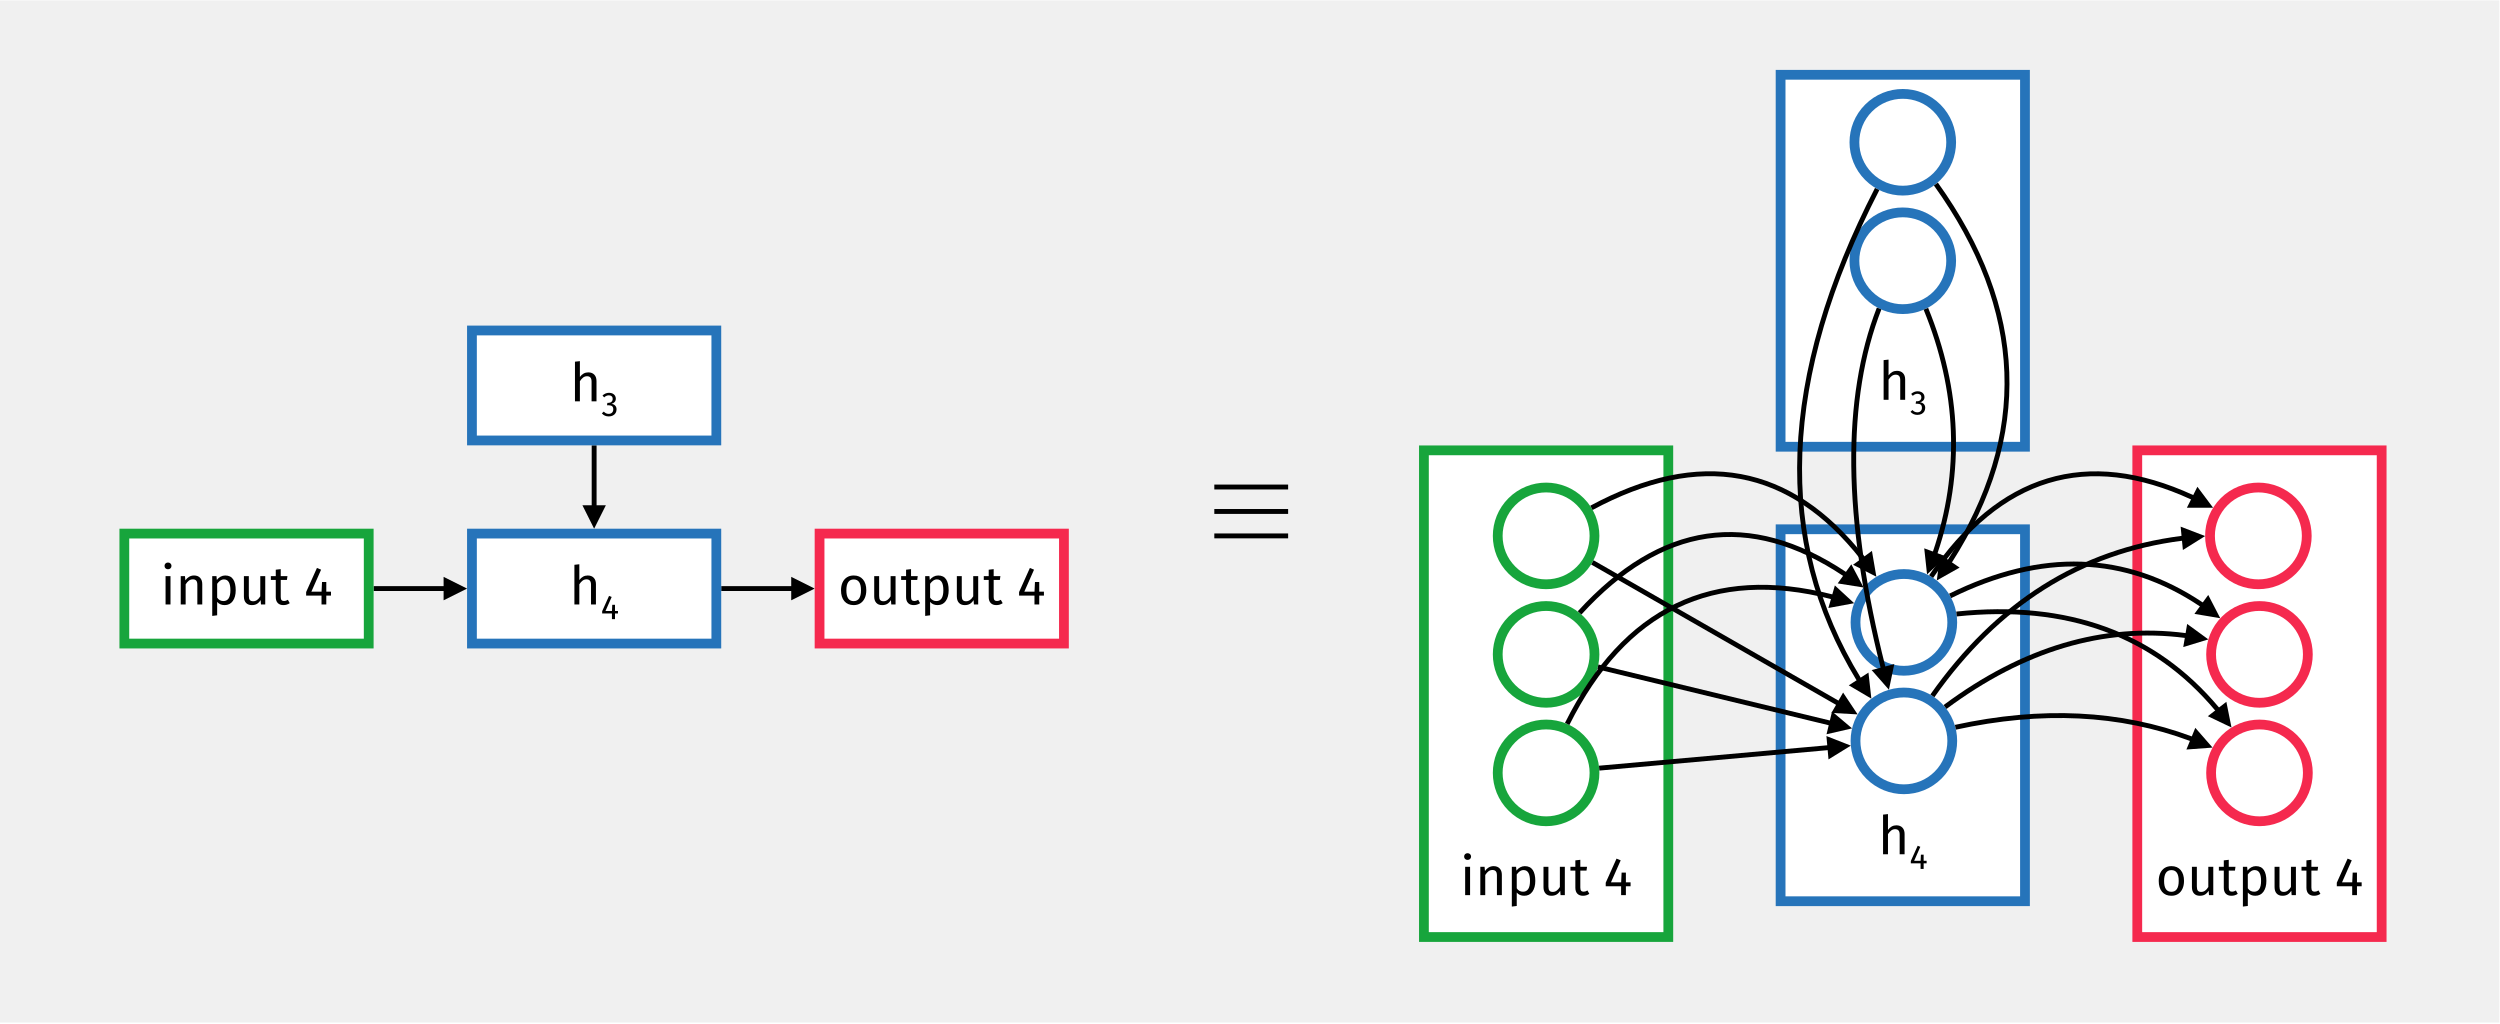<?xml version="1.0" encoding="UTF-8"?>
<svg xmlns="http://www.w3.org/2000/svg" xmlns:xlink="http://www.w3.org/1999/xlink" width="1023pt" height="419pt" viewBox="0 0 1023 419" version="1.1">
<defs>
<g>
<symbol overflow="visible" id="glyph0-0">
<path style="stroke:none;" d="M 2.703 11 L 2.703 -23.094 L 11.953 -23.094 L 11.953 11 Z M 3.922 9.859 L 10.766 9.859 L 10.766 -21.953 L 3.922 -21.953 Z M 7.125 -9.922 C 8.008 -9.922 8.633 -9.688 9 -9.219 C 9.375 -8.75 9.562 -8.141 9.562 -7.391 C 9.562 -6.609 9.395 -6.004 9.062 -5.578 C 8.738 -5.16 8.211 -4.898 7.484 -4.797 L 7.484 -3.812 C 7.484 -3.645 7.426 -3.516 7.312 -3.422 C 7.207 -3.328 7.082 -3.281 6.938 -3.281 C 6.781 -3.281 6.645 -3.328 6.531 -3.422 C 6.426 -3.516 6.375 -3.645 6.375 -3.812 L 6.375 -5.656 C 7.156 -5.695 7.68 -5.836 7.953 -6.078 C 8.234 -6.328 8.375 -6.75 8.375 -7.344 C 8.375 -7.832 8.281 -8.207 8.094 -8.469 C 7.906 -8.727 7.555 -8.859 7.047 -8.859 C 6.617 -8.859 6.234 -8.781 5.891 -8.625 C 5.773 -8.582 5.68 -8.562 5.609 -8.562 C 5.453 -8.562 5.32 -8.609 5.219 -8.703 C 5.125 -8.797 5.078 -8.914 5.078 -9.062 C 5.078 -9.344 5.289 -9.555 5.719 -9.703 C 6.156 -9.848 6.625 -9.922 7.125 -9.922 Z M 6.938 -2.641 C 7.156 -2.641 7.336 -2.566 7.484 -2.422 C 7.629 -2.273 7.703 -2.094 7.703 -1.875 C 7.703 -1.633 7.629 -1.438 7.484 -1.281 C 7.336 -1.133 7.156 -1.062 6.938 -1.062 C 6.707 -1.062 6.52 -1.133 6.375 -1.281 C 6.227 -1.438 6.156 -1.633 6.156 -1.875 C 6.156 -2.094 6.227 -2.273 6.375 -2.422 C 6.52 -2.566 6.707 -2.641 6.938 -2.641 Z M 6.938 -2.641 "/>
</symbol>
<symbol overflow="visible" id="glyph0-1">
<path style="stroke:none;" d="M 2.094 0 L 2.094 -11.594 L 4.109 -11.594 L 4.109 0 Z M 3.078 -17.156 C 3.504 -17.156 3.848 -17.023 4.109 -16.766 C 4.379 -16.504 4.516 -16.176 4.516 -15.781 C 4.516 -15.383 4.379 -15.055 4.109 -14.797 C 3.848 -14.535 3.504 -14.406 3.078 -14.406 C 2.672 -14.406 2.332 -14.535 2.062 -14.797 C 1.801 -15.055 1.672 -15.383 1.672 -15.781 C 1.672 -16.176 1.801 -16.504 2.062 -16.766 C 2.332 -17.023 2.672 -17.156 3.078 -17.156 Z M 3.078 -17.156 "/>
</symbol>
<symbol overflow="visible" id="glyph0-2">
<path style="stroke:none;" d="M 7.547 -11.859 C 8.598 -11.859 9.422 -11.539 10.016 -10.906 C 10.609 -10.281 10.906 -9.414 10.906 -8.312 L 10.906 0 L 8.891 0 L 8.891 -8.031 C 8.891 -8.852 8.734 -9.43 8.422 -9.766 C 8.117 -10.109 7.664 -10.281 7.062 -10.281 C 6.445 -10.281 5.906 -10.102 5.438 -9.75 C 4.969 -9.395 4.523 -8.891 4.109 -8.234 L 4.109 0 L 2.094 0 L 2.094 -11.594 L 3.828 -11.594 L 4 -9.875 C 4.414 -10.488 4.926 -10.973 5.531 -11.328 C 6.145 -11.68 6.816 -11.859 7.547 -11.859 Z M 7.547 -11.859 "/>
</symbol>
<symbol overflow="visible" id="glyph0-3">
<path style="stroke:none;" d="M 7.406 -11.859 C 8.895 -11.859 9.984 -11.328 10.672 -10.266 C 11.359 -9.211 11.703 -7.727 11.703 -5.812 C 11.703 -3.988 11.305 -2.52 10.516 -1.406 C 9.723 -0.289 8.602 0.266 7.156 0.266 C 5.863 0.266 4.848 -0.176 4.109 -1.062 L 4.109 4.438 L 2.094 4.688 L 2.094 -11.594 L 3.828 -11.594 L 3.984 -10.031 C 4.41 -10.613 4.922 -11.062 5.516 -11.375 C 6.117 -11.695 6.75 -11.859 7.406 -11.859 Z M 6.672 -1.391 C 8.578 -1.391 9.531 -2.863 9.531 -5.812 C 9.531 -8.77 8.656 -10.25 6.906 -10.25 C 6.332 -10.25 5.812 -10.078 5.344 -9.734 C 4.875 -9.398 4.461 -8.973 4.109 -8.453 L 4.109 -2.797 C 4.398 -2.336 4.766 -1.988 5.203 -1.75 C 5.648 -1.508 6.141 -1.391 6.672 -1.391 Z M 6.672 -1.391 "/>
</symbol>
<symbol overflow="visible" id="glyph0-4">
<path style="stroke:none;" d="M 8.969 0 L 8.828 -1.797 C 8.379 -1.078 7.867 -0.551 7.297 -0.219 C 6.734 0.102 6.039 0.266 5.219 0.266 C 4.207 0.266 3.414 -0.039 2.844 -0.656 C 2.27 -1.27 1.984 -2.145 1.984 -3.281 L 1.984 -11.594 L 4 -11.594 L 4 -3.5 C 4 -2.707 4.141 -2.145 4.422 -1.812 C 4.703 -1.477 5.156 -1.312 5.781 -1.312 C 6.914 -1.312 7.883 -1.984 8.688 -3.328 L 8.688 -11.594 L 10.719 -11.594 L 10.719 0 Z M 8.969 0 "/>
</symbol>
<symbol overflow="visible" id="glyph0-5">
<path style="stroke:none;" d="M 7.938 -0.531 C 7.176 0 6.312 0.266 5.344 0.266 C 4.363 0.266 3.598 -0.016 3.047 -0.578 C 2.492 -1.148 2.219 -1.969 2.219 -3.031 L 2.219 -10.031 L 0.203 -10.031 L 0.203 -11.594 L 2.219 -11.594 L 2.219 -14.219 L 4.25 -14.453 L 4.25 -11.594 L 7 -11.594 L 6.781 -10.031 L 4.25 -10.031 L 4.25 -3.125 C 4.25 -2.52 4.352 -2.082 4.562 -1.812 C 4.781 -1.539 5.133 -1.406 5.625 -1.406 C 6.113 -1.406 6.629 -1.57 7.172 -1.906 Z M 7.938 -0.531 "/>
</symbol>
<symbol overflow="visible" id="glyph0-6">
<path style="stroke:none;" d=""/>
</symbol>
<symbol overflow="visible" id="glyph0-7">
<path style="stroke:none;" d="M 9.125 -3.625 L 9.125 0 L 7.172 0 L 7.172 -3.625 L 0.875 -3.625 L 0.875 -5.078 L 5.297 -14.938 L 7 -14.234 L 3.016 -5.234 L 7.188 -5.234 L 7.375 -9.203 L 9.125 -9.203 L 9.125 -5.234 L 11.047 -5.234 L 11.047 -3.625 Z M 9.125 -3.625 "/>
</symbol>
<symbol overflow="visible" id="glyph0-8">
<path style="stroke:none;" d="M 6.453 -11.859 C 8.078 -11.859 9.336 -11.316 10.234 -10.234 C 11.141 -9.148 11.594 -7.676 11.594 -5.812 C 11.594 -4.602 11.383 -3.539 10.969 -2.625 C 10.562 -1.707 9.969 -0.992 9.188 -0.484 C 8.414 0.016 7.492 0.266 6.422 0.266 C 4.797 0.266 3.523 -0.273 2.609 -1.359 C 1.703 -2.441 1.25 -3.914 1.25 -5.781 C 1.25 -6.988 1.453 -8.051 1.859 -8.969 C 2.273 -9.883 2.867 -10.594 3.641 -11.094 C 4.422 -11.602 5.359 -11.859 6.453 -11.859 Z M 6.453 -10.234 C 4.441 -10.234 3.438 -8.75 3.438 -5.781 C 3.438 -2.832 4.43 -1.359 6.422 -1.359 C 8.422 -1.359 9.422 -2.844 9.422 -5.812 C 9.422 -8.758 8.43 -10.234 6.453 -10.234 Z M 6.453 -10.234 "/>
</symbol>
<symbol overflow="visible" id="glyph0-9">
<path style="stroke:none;" d="M 7.547 -11.859 C 8.598 -11.859 9.422 -11.539 10.016 -10.906 C 10.609 -10.281 10.906 -9.414 10.906 -8.312 L 10.906 0 L 8.891 0 L 8.891 -8.031 C 8.891 -8.852 8.727 -9.43 8.406 -9.766 C 8.094 -10.109 7.641 -10.281 7.047 -10.281 C 6.441 -10.281 5.906 -10.102 5.438 -9.75 C 4.969 -9.395 4.523 -8.895 4.109 -8.25 L 4.109 0 L 2.094 0 L 2.094 -16.234 L 4.109 -16.453 L 4.109 -9.984 C 5.023 -11.234 6.172 -11.859 7.547 -11.859 Z M 7.547 -11.859 "/>
</symbol>
<symbol overflow="visible" id="glyph1-0">
<path style="stroke:none;" d="M 1.719 7 L 1.719 -14.703 L 7.609 -14.703 L 7.609 7 Z M 2.484 6.266 L 6.844 6.266 L 6.844 -13.969 L 2.484 -13.969 Z M 4.531 -6.312 C 5.094 -6.312 5.492 -6.16 5.734 -5.859 C 5.973 -5.566 6.094 -5.18 6.094 -4.703 C 6.094 -4.211 5.984 -3.832 5.766 -3.562 C 5.555 -3.289 5.223 -3.117 4.766 -3.047 L 4.766 -2.422 C 4.766 -2.316 4.727 -2.234 4.656 -2.172 C 4.582 -2.117 4.5 -2.094 4.406 -2.094 C 4.312 -2.094 4.227 -2.117 4.156 -2.172 C 4.094 -2.234 4.062 -2.316 4.062 -2.422 L 4.062 -3.594 C 4.551 -3.625 4.883 -3.719 5.062 -3.875 C 5.238 -4.031 5.328 -4.297 5.328 -4.672 C 5.328 -4.984 5.266 -5.223 5.141 -5.391 C 5.023 -5.555 4.805 -5.641 4.484 -5.641 C 4.211 -5.641 3.969 -5.586 3.75 -5.484 C 3.676 -5.461 3.613 -5.453 3.562 -5.453 C 3.469 -5.453 3.391 -5.477 3.328 -5.531 C 3.266 -5.594 3.234 -5.672 3.234 -5.766 C 3.234 -5.941 3.367 -6.078 3.641 -6.172 C 3.922 -6.266 4.219 -6.312 4.531 -6.312 Z M 4.406 -1.688 C 4.551 -1.688 4.672 -1.641 4.766 -1.547 C 4.859 -1.453 4.906 -1.332 4.906 -1.188 C 4.906 -1.039 4.859 -0.914 4.766 -0.812 C 4.672 -0.719 4.551 -0.672 4.406 -0.672 C 4.27 -0.672 4.156 -0.719 4.062 -0.812 C 3.969 -0.914 3.922 -1.039 3.922 -1.188 C 3.922 -1.332 3.969 -1.453 4.062 -1.547 C 4.156 -1.641 4.27 -1.688 4.406 -1.688 Z M 4.406 -1.688 "/>
</symbol>
<symbol overflow="visible" id="glyph1-1">
<path style="stroke:none;" d="M 3.156 -9.5 C 3.727 -9.5 4.223 -9.391 4.641 -9.172 C 5.055 -8.961 5.375 -8.676 5.594 -8.312 C 5.812 -7.945 5.922 -7.551 5.922 -7.125 C 5.922 -6.551 5.754 -6.082 5.422 -5.719 C 5.086 -5.352 4.648 -5.102 4.109 -4.969 C 4.734 -4.914 5.238 -4.691 5.625 -4.297 C 6.02 -3.898 6.219 -3.367 6.219 -2.703 C 6.219 -2.16 6.086 -1.672 5.828 -1.234 C 5.566 -0.797 5.191 -0.453 4.703 -0.203 C 4.211 0.047 3.656 0.172 3.031 0.172 C 2.457 0.172 1.93 0.066 1.453 -0.141 C 0.973 -0.359 0.555 -0.676 0.203 -1.094 L 1 -1.812 C 1.551 -1.188 2.211 -0.875 2.984 -0.875 C 3.566 -0.875 4.023 -1.039 4.359 -1.375 C 4.703 -1.707 4.875 -2.156 4.875 -2.719 C 4.875 -3.332 4.711 -3.766 4.391 -4.016 C 4.078 -4.266 3.617 -4.391 3.016 -4.391 L 2.312 -4.391 L 2.469 -5.391 L 2.938 -5.391 C 3.426 -5.391 3.832 -5.535 4.156 -5.828 C 4.477 -6.117 4.641 -6.523 4.641 -7.047 C 4.641 -7.484 4.5 -7.828 4.219 -8.078 C 3.938 -8.336 3.555 -8.469 3.078 -8.469 C 2.711 -8.469 2.379 -8.398 2.078 -8.266 C 1.773 -8.141 1.461 -7.926 1.141 -7.625 L 0.469 -8.406 C 1.27 -9.133 2.164 -9.5 3.156 -9.5 Z M 3.156 -9.5 "/>
</symbol>
<symbol overflow="visible" id="glyph1-2">
<path style="stroke:none;" d="M 5.812 -2.312 L 5.812 0 L 4.562 0 L 4.562 -2.312 L 0.562 -2.312 L 0.562 -3.234 L 3.375 -9.5 L 4.453 -9.062 L 1.922 -3.328 L 4.578 -3.328 L 4.688 -5.859 L 5.812 -5.859 L 5.812 -3.328 L 7.031 -3.328 L 7.031 -2.312 Z M 5.812 -2.312 "/>
</symbol>
</g>
</defs>
<g id="surface1">
<rect x="0" y="0" width="1023" height="419" style="fill:rgb(100%,100%,100%);fill-opacity:1;stroke:none;"/>
<path style=" stroke:none;fill-rule:nonzero;fill:rgb(94.118%,94.118%,94.118%);fill-opacity:1;" d="M -1.27 418.422 L 1022.73 418.422 L 1022.73 0.16 L -1.27 0.16 Z M -1.27 418.422 "/>
<path style="fill:none;stroke-width:20;stroke-linecap:butt;stroke-linejoin:miter;stroke:rgb(0%,0%,0%);stroke-opacity:1;stroke-miterlimit:4;" d="M 2431.211 4132.539 L 2431.211 4142.539 C 2431.211 4224.258 2431.211 4305.977 2431.211 4387.656 " transform="matrix(0.1,0,0,-0.1,0,621)"/>
<path style=" stroke:none;fill-rule:nonzero;fill:rgb(0%,0%,0%);fill-opacity:1;" d="M 238.32 206.746 L 243.121 216.344 L 247.922 206.746 "/>
<path style="fill:none;stroke-width:20;stroke-linecap:butt;stroke-linejoin:miter;stroke:rgb(0%,0%,0%);stroke-opacity:1;stroke-miterlimit:4;" d="M 1528.789 3801.562 C 1624.258 3801.562 1719.727 3801.562 1815.195 3801.562 L 1825.195 3801.562 " transform="matrix(0.1,0,0,-0.1,0,621)"/>
<path style=" stroke:none;fill-rule:nonzero;fill:rgb(0%,0%,0%);fill-opacity:1;" d="M 181.52 245.645 L 191.121 240.844 L 181.52 236.047 "/>
<path style="fill:none;stroke-width:20;stroke-linecap:butt;stroke-linejoin:miter;stroke:rgb(0%,0%,0%);stroke-opacity:1;stroke-miterlimit:4;" d="M 2951.211 3801.562 C 3046.719 3801.562 3142.188 3801.562 3237.656 3801.562 L 3247.656 3801.562 " transform="matrix(0.1,0,0,-0.1,0,621)"/>
<path style=" stroke:none;fill-rule:nonzero;fill:rgb(0%,0%,0%);fill-opacity:1;" d="M 323.766 245.645 L 333.363 240.844 L 323.766 236.047 "/>
<path style="fill-rule:nonzero;fill:rgb(100%,100%,100%);fill-opacity:1;stroke-width:40;stroke-linecap:butt;stroke-linejoin:miter;stroke:rgb(9.019%,64.706%,23.529%);stroke-opacity:1;stroke-miterlimit:4;" d="M 508.789 3576.562 L 1508.789 3576.562 L 1508.789 4026.562 L 508.789 4026.562 Z M 508.789 3576.562 " transform="matrix(0.1,0,0,-0.1,0,621)"/>
<g style="fill:rgb(0%,0%,0%);fill-opacity:1;">
  <use xlink:href="#glyph0-1" x="65.656" y="247.345"/>
  <use xlink:href="#glyph0-2" x="71.859" y="247.345"/>
  <use xlink:href="#glyph0-3" x="84.751" y="247.345"/>
  <use xlink:href="#glyph0-4" x="97.82" y="247.345"/>
  <use xlink:href="#glyph0-5" x="110.624" y="247.345"/>
  <use xlink:href="#glyph0-6" x="118.566" y="247.345"/>
  <use xlink:href="#glyph0-7" x="124.395" y="247.345"/>
</g>
<path style="fill-rule:nonzero;fill:rgb(100%,100%,100%);fill-opacity:1;stroke-width:40;stroke-linecap:butt;stroke-linejoin:miter;stroke:rgb(96.078%,16.078%,30.588%);stroke-opacity:1;stroke-miterlimit:4;" d="M 3353.633 3576.562 L 4353.633 3576.562 L 4353.633 4026.562 L 3353.633 4026.562 Z M 3353.633 3576.562 " transform="matrix(0.1,0,0,-0.1,0,621)"/>
<g style="fill:rgb(0%,0%,0%);fill-opacity:1;">
  <use xlink:href="#glyph0-8" x="342.895" y="247.345"/>
  <use xlink:href="#glyph0-4" x="355.743" y="247.345"/>
  <use xlink:href="#glyph0-5" x="368.547" y="247.345"/>
  <use xlink:href="#glyph0-3" x="376.489" y="247.345"/>
  <use xlink:href="#glyph0-4" x="389.557" y="247.345"/>
  <use xlink:href="#glyph0-5" x="402.361" y="247.345"/>
  <use xlink:href="#glyph0-6" x="410.303" y="247.345"/>
  <use xlink:href="#glyph0-7" x="416.133" y="247.345"/>
</g>
<path style="fill-rule:nonzero;fill:rgb(100%,100%,100%);fill-opacity:1;stroke-width:40;stroke-linecap:butt;stroke-linejoin:miter;stroke:rgb(14.902%,45.49%,72.942%);stroke-opacity:1;stroke-miterlimit:4;" d="M 1931.211 4407.656 L 2931.211 4407.656 L 2931.211 4857.656 L 1931.211 4857.656 Z M 1931.211 4407.656 " transform="matrix(0.1,0,0,-0.1,0,621)"/>
<g style="fill:rgb(0%,0%,0%);fill-opacity:1;">
  <use xlink:href="#glyph0-9" x="233.182" y="164.234"/>
</g>
<g style="fill:rgb(0%,0%,0%);fill-opacity:1;">
  <use xlink:href="#glyph1-1" x="246.074" y="170.234"/>
</g>
<path style="fill-rule:nonzero;fill:rgb(100%,100%,100%);fill-opacity:1;stroke-width:40;stroke-linecap:butt;stroke-linejoin:miter;stroke:rgb(14.902%,45.49%,72.942%);stroke-opacity:1;stroke-miterlimit:4;" d="M 1931.211 3576.562 L 2931.211 3576.562 L 2931.211 4026.562 L 1931.211 4026.562 Z M 1931.211 3576.562 " transform="matrix(0.1,0,0,-0.1,0,621)"/>
<g style="fill:rgb(0%,0%,0%);fill-opacity:1;">
  <use xlink:href="#glyph0-9" x="232.952" y="247.345"/>
</g>
<g style="fill:rgb(0%,0%,0%);fill-opacity:1;">
  <use xlink:href="#glyph1-2" x="245.844" y="253.345"/>
</g>
<path style=" stroke:none;fill-rule:nonzero;fill:rgb(100%,100%,100%);fill-opacity:1;" d="M 582.668 383.43 L 682.668 383.43 L 682.668 184.285 L 582.668 184.285 Z M 582.668 383.43 "/>
<path style="fill:none;stroke-width:40;stroke-linecap:butt;stroke-linejoin:miter;stroke:rgb(9.019%,64.706%,23.529%);stroke-opacity:1;stroke-miterlimit:4;" d="M 5826.68 2375.703 L 6826.68 2375.703 L 6826.68 4367.188 L 5826.68 4367.188 Z M 5826.68 2375.703 " transform="matrix(0.1,0,0,-0.1,0,621)"/>
<g style="fill:rgb(0%,0%,0%);fill-opacity:1;">
  <use xlink:href="#glyph0-1" x="597.447" y="366.283"/>
  <use xlink:href="#glyph0-2" x="603.651" y="366.283"/>
  <use xlink:href="#glyph0-3" x="616.543" y="366.283"/>
  <use xlink:href="#glyph0-4" x="629.611" y="366.283"/>
  <use xlink:href="#glyph0-5" x="642.415" y="366.283"/>
  <use xlink:href="#glyph0-6" x="650.357" y="366.283"/>
  <use xlink:href="#glyph0-7" x="656.187" y="366.283"/>
</g>
<path style="fill-rule:nonzero;fill:rgb(100%,100%,100%);fill-opacity:1;stroke-width:40;stroke-linecap:butt;stroke-linejoin:miter;stroke:rgb(9.019%,64.706%,23.529%);stroke-opacity:1;stroke-miterlimit:4;" d="M 6466.68 3672.227 C 6543.984 3594.883 6543.984 3469.531 6466.68 3392.227 C 6389.375 3314.922 6264.023 3314.922 6186.719 3392.227 C 6109.375 3469.531 6109.375 3594.883 6186.719 3672.227 C 6264.023 3749.531 6389.375 3749.531 6466.68 3672.227 Z M 6466.68 3672.227 " transform="matrix(0.1,0,0,-0.1,0,621)"/>
<path style="fill-rule:nonzero;fill:rgb(100%,100%,100%);fill-opacity:1;stroke-width:40;stroke-linecap:butt;stroke-linejoin:miter;stroke:rgb(9.019%,64.706%,23.529%);stroke-opacity:1;stroke-miterlimit:4;" d="M 6466.68 3187.344 C 6543.984 3110.039 6543.984 2984.688 6466.68 2907.344 C 6389.375 2830.039 6264.023 2830.039 6186.719 2907.344 C 6109.375 2984.688 6109.375 3110.039 6186.719 3187.344 C 6264.023 3264.648 6389.375 3264.648 6466.68 3187.344 Z M 6466.68 3187.344 " transform="matrix(0.1,0,0,-0.1,0,621)"/>
<path style="fill-rule:nonzero;fill:rgb(100%,100%,100%);fill-opacity:1;stroke-width:40;stroke-linecap:butt;stroke-linejoin:miter;stroke:rgb(9.019%,64.706%,23.529%);stroke-opacity:1;stroke-miterlimit:4;" d="M 6466.68 4157.109 C 6543.984 4079.766 6543.984 3954.414 6466.68 3877.109 C 6389.375 3799.805 6264.023 3799.805 6186.719 3877.109 C 6109.375 3954.414 6109.375 4079.766 6186.719 4157.109 C 6264.023 4234.414 6389.375 4234.414 6466.68 4157.109 Z M 6466.68 4157.109 " transform="matrix(0.1,0,0,-0.1,0,621)"/>
<path style="fill-rule:nonzero;fill:rgb(100%,100%,100%);fill-opacity:1;stroke-width:40;stroke-linecap:butt;stroke-linejoin:miter;stroke:rgb(14.902%,45.49%,72.942%);stroke-opacity:1;stroke-miterlimit:4;" d="M 7286.211 2522.188 L 8286.211 2522.188 L 8286.211 4044.219 L 7286.211 4044.219 Z M 7286.211 2522.188 " transform="matrix(0.1,0,0,-0.1,0,621)"/>
<g style="fill:rgb(0%,0%,0%);fill-opacity:1;">
  <use xlink:href="#glyph0-9" x="768.452" y="349.579"/>
</g>
<g style="fill:rgb(0%,0%,0%);fill-opacity:1;">
  <use xlink:href="#glyph1-2" x="781.344" y="355.579"/>
</g>
<path style="fill-rule:nonzero;fill:rgb(100%,100%,100%);fill-opacity:1;stroke-width:40;stroke-linecap:butt;stroke-linejoin:miter;stroke:rgb(14.902%,45.49%,72.942%);stroke-opacity:1;stroke-miterlimit:4;" d="M 7930.664 3803.125 C 8007.969 3725.82 8007.969 3600.469 7930.664 3523.164 C 7853.359 3445.859 7728.008 3445.859 7650.703 3523.164 C 7573.398 3600.469 7573.398 3725.82 7650.703 3803.125 C 7728.008 3880.469 7853.359 3880.469 7930.664 3803.125 Z M 7930.664 3803.125 " transform="matrix(0.1,0,0,-0.1,0,621)"/>
<path style=" stroke:none;fill-rule:nonzero;fill:rgb(100%,100%,100%);fill-opacity:1;" d="M 793.066 289.176 C 800.797 296.906 800.797 309.441 793.066 317.172 C 785.336 324.902 772.801 324.902 765.07 317.172 C 757.34 309.441 757.34 296.906 765.07 289.176 C 772.801 281.445 785.336 281.445 793.066 289.176 Z M 793.066 289.176 "/>
<path style="fill:none;stroke-width:40;stroke-linecap:butt;stroke-linejoin:miter;stroke:rgb(14.902%,45.49%,72.942%);stroke-opacity:1;stroke-miterlimit:4;" d="M 7930.664 3318.242 C 8007.969 3240.938 8007.969 3115.586 7930.664 3038.281 C 7853.359 2960.977 7728.008 2960.977 7650.703 3038.281 C 7573.398 3115.586 7573.398 3240.938 7650.703 3318.242 C 7728.008 3395.586 7853.359 3395.586 7930.664 3318.242 Z M 7930.664 3318.242 " transform="matrix(0.1,0,0,-0.1,0,621)"/>
<path style="fill-rule:nonzero;fill:rgb(100%,100%,100%);fill-opacity:1;stroke-width:40;stroke-linecap:butt;stroke-linejoin:miter;stroke:rgb(14.902%,45.49%,72.942%);stroke-opacity:1;stroke-miterlimit:4;" d="M 7286.211 4381.953 L 8286.211 4381.953 L 8286.211 5903.984 L 7286.211 5903.984 Z M 7286.211 4381.953 " transform="matrix(0.1,0,0,-0.1,0,621)"/>
<g style="fill:rgb(0%,0%,0%);fill-opacity:1;">
  <use xlink:href="#glyph0-9" x="768.684" y="163.6"/>
</g>
<g style="fill:rgb(0%,0%,0%);fill-opacity:1;">
  <use xlink:href="#glyph1-1" x="781.576" y="169.6"/>
</g>
<path style="fill-rule:nonzero;fill:rgb(100%,100%,100%);fill-opacity:1;stroke-width:40;stroke-linecap:butt;stroke-linejoin:miter;stroke:rgb(14.902%,45.49%,72.942%);stroke-opacity:1;stroke-miterlimit:4;" d="M 7926.211 5767.852 C 8003.516 5690.547 8003.516 5565.195 7926.211 5487.891 C 7848.906 5410.586 7723.555 5410.586 7646.25 5487.891 C 7568.945 5565.195 7568.945 5690.547 7646.25 5767.852 C 7723.555 5845.156 7848.906 5845.156 7926.211 5767.852 Z M 7926.211 5767.852 " transform="matrix(0.1,0,0,-0.1,0,621)"/>
<path style="fill-rule:nonzero;fill:rgb(100%,100%,100%);fill-opacity:1;stroke-width:40;stroke-linecap:butt;stroke-linejoin:miter;stroke:rgb(14.902%,45.49%,72.942%);stroke-opacity:1;stroke-miterlimit:4;" d="M 7926.211 5282.969 C 8003.516 5205.664 8003.516 5080.312 7926.211 5003.008 C 7848.906 4925.703 7723.555 4925.703 7646.25 5003.008 C 7568.945 5080.312 7568.945 5205.664 7646.25 5282.969 C 7723.555 5360.273 7848.906 5360.273 7926.211 5282.969 Z M 7926.211 5282.969 " transform="matrix(0.1,0,0,-0.1,0,621)"/>
<path style=" stroke:none;fill-rule:nonzero;fill:rgb(100%,100%,100%);fill-opacity:1;" d="M 874.574 383.43 L 974.574 383.43 L 974.574 184.285 L 874.574 184.285 Z M 874.574 383.43 "/>
<path style="fill:none;stroke-width:40;stroke-linecap:butt;stroke-linejoin:miter;stroke:rgb(96.078%,16.078%,30.588%);stroke-opacity:1;stroke-miterlimit:4;" d="M 8745.742 2375.703 L 9745.742 2375.703 L 9745.742 4367.188 L 8745.742 4367.188 Z M 8745.742 2375.703 " transform="matrix(0.1,0,0,-0.1,0,621)"/>
<g style="fill:rgb(0%,0%,0%);fill-opacity:1;">
  <use xlink:href="#glyph0-8" x="882.105" y="366.283"/>
  <use xlink:href="#glyph0-4" x="894.953" y="366.283"/>
  <use xlink:href="#glyph0-5" x="907.757" y="366.283"/>
  <use xlink:href="#glyph0-3" x="915.699" y="366.283"/>
  <use xlink:href="#glyph0-4" x="928.767" y="366.283"/>
  <use xlink:href="#glyph0-5" x="941.571" y="366.283"/>
  <use xlink:href="#glyph0-6" x="949.513" y="366.283"/>
  <use xlink:href="#glyph0-7" x="955.343" y="366.283"/>
</g>
<path style="fill-rule:nonzero;fill:rgb(100%,100%,100%);fill-opacity:1;stroke-width:40;stroke-linecap:butt;stroke-linejoin:miter;stroke:rgb(96.078%,16.078%,30.588%);stroke-opacity:1;stroke-miterlimit:4;" d="M 9385.742 3672.227 C 9463.047 3594.883 9463.047 3469.531 9385.742 3392.227 C 9308.438 3314.922 9183.086 3314.922 9105.781 3392.227 C 9028.477 3469.531 9028.477 3594.883 9105.781 3672.227 C 9183.086 3749.531 9308.438 3749.531 9385.742 3672.227 Z M 9385.742 3672.227 " transform="matrix(0.1,0,0,-0.1,0,621)"/>
<path style="fill-rule:nonzero;fill:rgb(100%,100%,100%);fill-opacity:1;stroke-width:40;stroke-linecap:butt;stroke-linejoin:miter;stroke:rgb(96.078%,16.078%,30.588%);stroke-opacity:1;stroke-miterlimit:4;" d="M 9385.742 3187.344 C 9463.047 3110.039 9463.047 2984.688 9385.742 2907.344 C 9308.438 2830.039 9183.086 2830.039 9105.781 2907.344 C 9028.477 2984.688 9028.477 3110.039 9105.781 3187.344 C 9183.086 3264.648 9308.438 3264.648 9385.742 3187.344 Z M 9385.742 3187.344 " transform="matrix(0.1,0,0,-0.1,0,621)"/>
<path style="fill-rule:nonzero;fill:rgb(100%,100%,100%);fill-opacity:1;stroke-width:40;stroke-linecap:butt;stroke-linejoin:miter;stroke:rgb(96.078%,16.078%,30.588%);stroke-opacity:1;stroke-miterlimit:4;" d="M 9381.289 4157.109 C 9458.594 4079.766 9458.594 3954.414 9381.289 3877.109 C 9303.984 3799.805 9178.633 3799.805 9101.328 3877.109 C 9024.023 3954.414 9024.023 4079.766 9101.328 4157.109 C 9178.633 4234.414 9303.984 4234.414 9381.289 4157.109 Z M 9381.289 4157.109 " transform="matrix(0.1,0,0,-0.1,0,621)"/>
<path style="fill:none;stroke-width:20;stroke-linecap:butt;stroke-linejoin:miter;stroke:rgb(0%,0%,0%);stroke-opacity:1;stroke-miterlimit:4;" d="M 7921.641 5456.914 C 8289.531 4943.516 8308.672 4429.336 7979.062 3914.336 L 7973.438 3906.016 " transform="matrix(0.1,0,0,-0.1,0,621)"/>
<path style=" stroke:none;fill-rule:nonzero;fill:rgb(0%,0%,0%);fill-opacity:1;" d="M 793.926 226.887 L 792.531 237.527 L 801.883 232.258 "/>
<path style="fill:none;stroke-width:20;stroke-linecap:butt;stroke-linejoin:miter;stroke:rgb(0%,0%,0%);stroke-opacity:1;stroke-miterlimit:4;" d="M 7880.703 4946.445 C 8017.578 4611.641 8030.352 4279.336 7918.945 3949.531 L 7915.469 3940.117 " transform="matrix(0.1,0,0,-0.1,0,621)"/>
<path style=" stroke:none;fill-rule:nonzero;fill:rgb(0%,0%,0%);fill-opacity:1;" d="M 787.395 224.375 L 788.547 235.047 L 796.391 227.723 "/>
<path style="fill:none;stroke-width:20;stroke-linecap:butt;stroke-linejoin:miter;stroke:rgb(0%,0%,0%);stroke-opacity:1;stroke-miterlimit:4;" d="M 7681.367 5436.484 C 7285.117 4666.367 7259.805 3998.125 7605.391 3431.758 L 7610.898 3423.281 " transform="matrix(0.1,0,0,-0.1,0,621)"/>
<path style=" stroke:none;fill-rule:nonzero;fill:rgb(0%,0%,0%);fill-opacity:1;" d="M 756.516 280.438 L 765.762 285.891 L 764.574 275.223 "/>
<path style="fill:none;stroke-width:20;stroke-linecap:butt;stroke-linejoin:miter;stroke:rgb(0%,0%,0%);stroke-opacity:1;stroke-miterlimit:4;" d="M 7689.336 4947.617 C 7545.625 4578.75 7550.898 4089.688 7705.078 3480.43 L 7707.617 3470.742 " transform="matrix(0.1,0,0,-0.1,0,621)"/>
<path style=" stroke:none;fill-rule:nonzero;fill:rgb(0%,0%,0%);fill-opacity:1;" d="M 765.867 274.18 L 772.949 282.242 L 775.148 271.738 "/>
<path style="fill:none;stroke-width:20;stroke-linecap:butt;stroke-linejoin:miter;stroke:rgb(0%,0%,0%);stroke-opacity:1;stroke-miterlimit:4;" d="M 6512.188 4131.875 C 6956.172 4371.094 7325.898 4302.891 7621.289 3927.383 L 7627.227 3919.297 " transform="matrix(0.1,0,0,-0.1,0,621)"/>
<path style=" stroke:none;fill-rule:nonzero;fill:rgb(0%,0%,0%);fill-opacity:1;" d="M 758.262 231.105 L 767.812 236.004 L 765.996 225.422 "/>
<path style="fill:none;stroke-width:20;stroke-linecap:butt;stroke-linejoin:miter;stroke:rgb(0%,0%,0%);stroke-opacity:1;stroke-miterlimit:4;" d="M 6515.898 3908.672 L 7518.125 3334.453 L 7526.797 3329.453 " transform="matrix(0.1,0,0,-0.1,0,621)"/>
<path style=" stroke:none;fill-rule:nonzero;fill:rgb(0%,0%,0%);fill-opacity:1;" d="M 749.426 291.723 L 760.141 292.328 L 754.199 283.391 "/>
<path style="fill:none;stroke-width:20;stroke-linecap:butt;stroke-linejoin:miter;stroke:rgb(0%,0%,0%);stroke-opacity:1;stroke-miterlimit:4;" d="M 6463.633 3701.992 C 6797.07 4067.383 7158.438 4120.664 7547.695 3861.758 L 7555.859 3855.938 " transform="matrix(0.1,0,0,-0.1,0,621)"/>
<path style=" stroke:none;fill-rule:nonzero;fill:rgb(0%,0%,0%);fill-opacity:1;" d="M 751.98 238.73 L 762.578 240.406 L 757.562 230.922 "/>
<path style="fill:none;stroke-width:20;stroke-linecap:butt;stroke-linejoin:miter;stroke:rgb(0%,0%,0%);stroke-opacity:1;stroke-miterlimit:4;" d="M 6538.555 3481.016 L 7485.43 3252.07 L 7495.156 3249.727 " transform="matrix(0.1,0,0,-0.1,0,621)"/>
<path style=" stroke:none;fill-rule:nonzero;fill:rgb(0%,0%,0%);fill-opacity:1;" d="M 747.414 300.461 L 757.875 298.051 L 749.672 291.129 "/>
<path style="fill:none;stroke-width:20;stroke-linecap:butt;stroke-linejoin:miter;stroke:rgb(0%,0%,0%);stroke-opacity:1;stroke-miterlimit:4;" d="M 6412.852 3247.656 C 6648.477 3718.516 7009.18 3892.07 7494.961 3768.281 L 7504.57 3765.508 " transform="matrix(0.1,0,0,-0.1,0,621)"/>
<path style=" stroke:none;fill-rule:nonzero;fill:rgb(0%,0%,0%);fill-opacity:1;" d="M 748.168 248.785 L 758.723 246.836 L 750.828 239.562 "/>
<path style="fill:none;stroke-width:20;stroke-linecap:butt;stroke-linejoin:miter;stroke:rgb(0%,0%,0%);stroke-opacity:1;stroke-miterlimit:4;" d="M 6543.828 3066.758 L 7477.969 3150.312 L 7487.93 3151.211 " transform="matrix(0.1,0,0,-0.1,0,621)"/>
<path style=" stroke:none;fill-rule:nonzero;fill:rgb(0%,0%,0%);fill-opacity:1;" d="M 748.223 310.75 L 757.359 305.113 L 747.367 301.188 "/>
<path style="fill:none;stroke-width:20;stroke-linecap:butt;stroke-linejoin:miter;stroke:rgb(0%,0%,0%);stroke-opacity:1;stroke-miterlimit:4;" d="M 7902.031 3850.664 C 8183.398 4265.078 8539.414 4373.281 8970.195 4175.234 L 8979.141 4170.742 " transform="matrix(0.1,0,0,-0.1,0,621)"/>
<path style=" stroke:none;fill-rule:nonzero;fill:rgb(0%,0%,0%);fill-opacity:1;" d="M 894.871 207.77 L 905.605 207.773 L 899.172 199.184 "/>
<path style="fill:none;stroke-width:20;stroke-linecap:butt;stroke-linejoin:miter;stroke:rgb(0%,0%,0%);stroke-opacity:1;stroke-miterlimit:4;" d="M 7979.961 3771.562 C 8354.609 3956.523 8697.227 3944.922 9007.852 3736.719 L 9015.938 3730.82 " transform="matrix(0.1,0,0,-0.1,0,621)"/>
<path style=" stroke:none;fill-rule:nonzero;fill:rgb(0%,0%,0%);fill-opacity:1;" d="M 897.957 251.203 L 908.539 252.988 L 903.613 243.449 "/>
<path style="fill:none;stroke-width:20;stroke-linecap:butt;stroke-linejoin:miter;stroke:rgb(0%,0%,0%);stroke-opacity:1;stroke-miterlimit:4;" d="M 8005.977 3697.461 C 8459.805 3745.078 8815.273 3615.547 9072.344 3308.789 L 9078.477 3300.898 " transform="matrix(0.1,0,0,-0.1,0,621)"/>
<path style=" stroke:none;fill-rule:nonzero;fill:rgb(0%,0%,0%);fill-opacity:1;" d="M 903.445 293.066 L 913.129 297.699 L 911.023 287.176 "/>
<path style="fill:none;stroke-width:20;stroke-linecap:butt;stroke-linejoin:miter;stroke:rgb(0%,0%,0%);stroke-opacity:1;stroke-miterlimit:4;" d="M 7907.305 3362.539 C 8172.969 3739.492 8513.125 3954.375 8927.773 4007.188 L 8937.734 4008.164 " transform="matrix(0.1,0,0,-0.1,0,621)"/>
<path style=" stroke:none;fill-rule:nonzero;fill:rgb(0%,0%,0%);fill-opacity:1;" d="M 893.238 225.059 L 902.336 219.359 L 892.316 215.504 "/>
<path style="fill:none;stroke-width:20;stroke-linecap:butt;stroke-linejoin:miter;stroke:rgb(0%,0%,0%);stroke-opacity:1;stroke-miterlimit:4;" d="M 7959.102 3316.953 C 8279.805 3555.273 8607.383 3652.812 8941.836 3609.57 L 8951.719 3607.891 " transform="matrix(0.1,0,0,-0.1,0,621)"/>
<path style=" stroke:none;fill-rule:nonzero;fill:rgb(0%,0%,0%);fill-opacity:1;" d="M 893.387 264.777 L 903.652 261.641 L 894.984 255.312 "/>
<path style="fill:none;stroke-width:20;stroke-linecap:butt;stroke-linejoin:miter;stroke:rgb(0%,0%,0%);stroke-opacity:1;stroke-miterlimit:4;" d="M 8001.484 3233.984 C 8354.414 3310.859 8675.547 3295.312 8964.961 3187.383 L 8974.219 3183.555 " transform="matrix(0.1,0,0,-0.1,0,621)"/>
<path style=" stroke:none;fill-rule:nonzero;fill:rgb(0%,0%,0%);fill-opacity:1;" d="M 894.676 306.703 L 905.379 305.91 L 898.32 297.824 "/>
<path style="fill:none;stroke-width:20;stroke-linecap:butt;stroke-linejoin:miter;stroke:rgb(0%,0%,0%);stroke-opacity:1;stroke-miterlimit:4;" d="M 4968.984 4217.109 L 5271.016 4217.109 " transform="matrix(0.1,0,0,-0.1,0,621)"/>
<path style="fill:none;stroke-width:20;stroke-linecap:butt;stroke-linejoin:miter;stroke:rgb(0%,0%,0%);stroke-opacity:1;stroke-miterlimit:4;" d="M 4968.984 4117.109 L 5271.016 4117.109 " transform="matrix(0.1,0,0,-0.1,0,621)"/>
<path style="fill:none;stroke-width:20;stroke-linecap:butt;stroke-linejoin:miter;stroke:rgb(0%,0%,0%);stroke-opacity:1;stroke-miterlimit:4;" d="M 4968.984 4017.109 L 5271.016 4017.109 " transform="matrix(0.1,0,0,-0.1,0,621)"/>
</g>
</svg>
